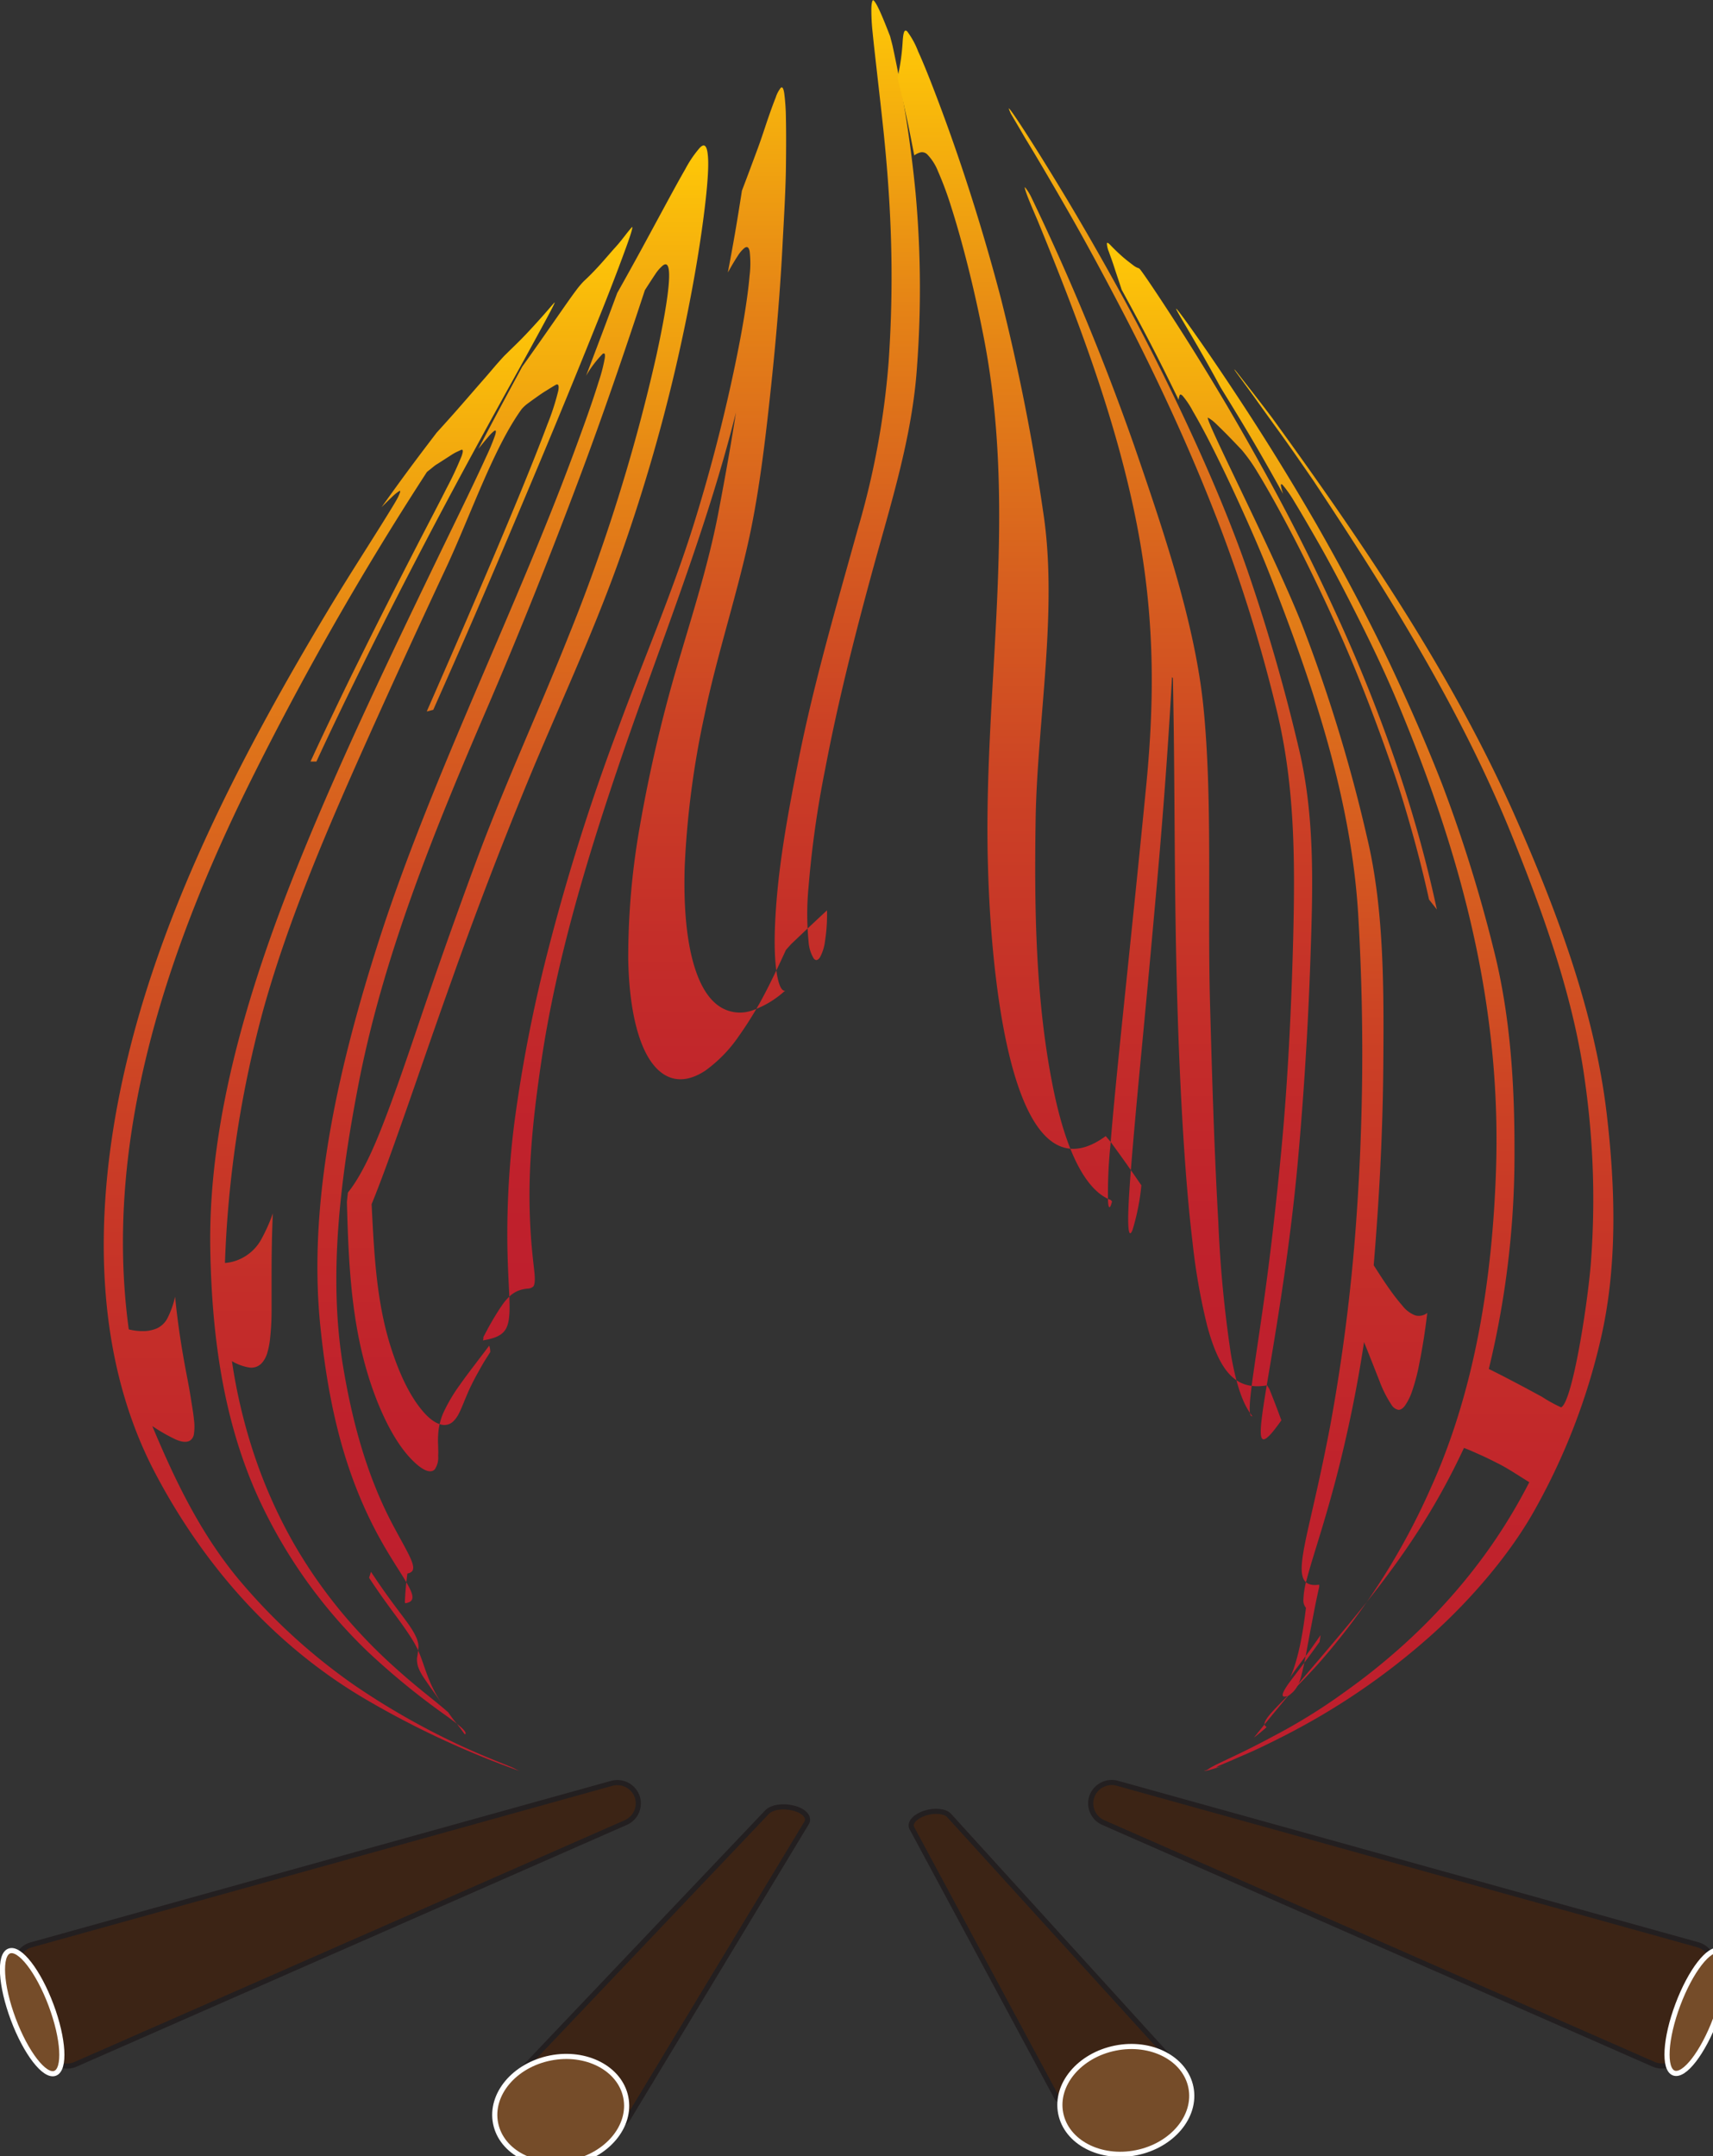 <svg id="Layer_1" data-name="Layer 1" xmlns="http://www.w3.org/2000/svg" xmlns:xlink="http://www.w3.org/1999/xlink" viewBox="0 0 333.61 420"><rect x="0" y="0" width="333.61" height="420" fill="#333333" stroke="none"/><defs><style>.cls-1{fill:url(#linear-gradient);}.cls-2{fill:url(#linear-gradient-2);}.cls-3{fill:url(#linear-gradient-3);}.cls-4{fill:url(#linear-gradient-4);}.cls-5{fill:url(#linear-gradient-5);}.cls-6{fill:url(#linear-gradient-6);}.cls-7{fill:url(#linear-gradient-7);}.cls-8{fill:#3c2415;stroke:#231f20;}.cls-8,.cls-9{stroke-miterlimit:10;}.cls-9{fill:#754c29;stroke:#fff;}</style><linearGradient id="linear-gradient" x1="64.08" y1="345.01" x2="64.08" y2="58.99" gradientUnits="userSpaceOnUse"><stop offset="0" stop-color="#be1e2d"/><stop offset="0.15" stop-color="#c0222c"/><stop offset="0.3" stop-color="#c42e29"/><stop offset="0.46" stop-color="#cc4225"/><stop offset="0.61" stop-color="#d75f1f"/><stop offset="0.77" stop-color="#e58316"/><stop offset="0.92" stop-color="#f5b00d"/><stop offset="1" stop-color="#ffc907"/></linearGradient><linearGradient id="linear-gradient-2" x1="82.02" y1="337.9" x2="82.02" y2="44.29" xlink:href="#linear-gradient"/><linearGradient id="linear-gradient-3" x1="99.91" y1="312.27" x2="99.91" y2="28.31" xlink:href="#linear-gradient"/><linearGradient id="linear-gradient-4" x1="136.59" y1="260.8" x2="136.59" y2="0" xlink:href="#linear-gradient"/><linearGradient id="linear-gradient-5" x1="215.17" y1="280.31" x2="215.17" y2="6.06" xlink:href="#linear-gradient"/><linearGradient id="linear-gradient-6" x1="247.66" y1="330.42" x2="247.66" y2="47.36" xlink:href="#linear-gradient"/><linearGradient id="linear-gradient-7" x1="271.62" y1="345.02" x2="271.62" y2="60.2" xlink:href="#linear-gradient"/></defs><title>Artboard 27</title><path class="cls-1" d="M64,118.69c2.55-4.24,4.87-7.9,6.75-10.88s3.43-5.43,4.6-7.33,2-3.22,2.33-4,.37-1,0-.78a8.29,8.29,0,0,0-1.23,1c-.57.54-1.28,1.24-2.14,2.09,4.08-5.71,6.22-8.61,10.74-14.53q2.87-3.15,5.1-5.72c1.49-1.7,2.81-3.24,4-4.59s2.09-2.45,2.81-3.26,1.25-1.4,1.6-1.72c1-1,2.07-2,3.15-3.11s2.06-2.18,2.92-3.13,1.61-1.8,2.23-2.52,1-1.14,1.08-1.25c.28-.27-.26.81-1.57,3.24S102.9,68.6,100,73.84c-1.16,2.09-3.43,6.18-6.64,12.07s-6.78,12.52-10.57,19.77-7.6,14.68-11.34,22.22-7,14.32-9.83,20.44l-1.15,0c1.64-3.56,3.25-6.95,4.78-10.15s3-6.24,4.44-9.13c4.12-8.36,7.75-15.45,10.6-21S85.41,98.22,87,95.05a65.66,65.66,0,0,0,2.92-6.26c.34-1,.27-1.35-.2-1.12-.32.15-.66.3-1,.47a10.55,10.55,0,0,0-.94.56l-2.35,1.51-.42.26c-.14.09-.31.21-.5.36s-.39.32-.6.49-.48.37-.77.62a603.47,603.47,0,0,0-34.44,60.39c-16.12,32.59-28.68,69.6-23.62,106.61a11.42,11.42,0,0,0,3.15.33,7,7,0,0,0,2.33-.53,4.4,4.4,0,0,0,2.06-2,17.74,17.74,0,0,0,1.48-4.16c.46,4.68,1.07,8.67,1.68,12.12.5,2.85,1,5.2,1.3,7.12s.58,3.47.69,4.67a10,10,0,0,1,0,2.79A1.81,1.81,0,0,1,37,280.6c-.67.39-1.62.31-2.89-.27a33.73,33.73,0,0,1-4.45-2.56c4.45,10.65,9.34,20.78,16.65,29.65a115.89,115.89,0,0,0,22.54,20.71A145.19,145.19,0,0,0,89.68,340c5.73,2.64,9.64,4,10.5,4.47.51.26.71.36,1,.49h0A175.68,175.68,0,0,1,71.4,331.1c-17.77-10.37-31.49-25.88-41-43.83-13.24-24.89-11.93-55.36-5.4-81.82C32.4,175.25,47.5,146.18,64,118.69Z"/><path class="cls-2" d="M85.24,108.7c2.17-4.49,4.09-8.42,5.67-11.71S93.76,91,94.67,89a43,43,0,0,0,1.75-4.22c.25-.81.19-1.09-.19-.83a7.62,7.62,0,0,0-1.15,1.16c-.53.61-1.16,1.38-1.92,2.32,3.29-6.26,5-9.45,8.54-16,1.65-2.31,3.13-4.41,4.43-6.27s2.47-3.54,3.49-5,1.86-2.66,2.53-3.54a17,17,0,0,1,1.55-1.85q1.56-1.44,3.17-3.23c1.08-1.19,2-2.3,2.91-3.3s1.59-1.9,2.19-2.67,1-1.2,1.06-1.3c.3-.3,0,.87-.93,3.45s-2.47,6.73-4.68,12.28c-.89,2.22-2.62,6.55-5.16,12.78s-5.43,13.22-8.64,20.84S97.1,109.09,93.7,117s-6.5,14.91-9.32,21.26l-1.27.32c1.62-3.7,3.16-7.23,4.61-10.56s2.83-6.52,4.12-9.54c3.76-8.74,6.9-16.19,9.29-22S105.36,86,106.6,82.68a47.69,47.69,0,0,0,2.13-6.59c.18-1,0-1.41-.51-1.12-.75.43-1.41.86-2,1.22s-1.14.75-1.68,1.13l-.63.45c-.3.21-.62.45-1,.73a6.91,6.91,0,0,0-1.34,1.22c-5.54,7.7-9.93,20.71-14.78,31.07-5.18,11.06-10.3,22.23-15.29,33.36-7.64,17.07-15.18,34.55-20.12,52.15A216,216,0,0,0,43.81,246a8.17,8.17,0,0,0,2.69-.65A8.93,8.93,0,0,0,51,241.18a33.49,33.49,0,0,0,2.14-4.83c-.21,4.56-.25,8.46-.25,11.84,0,2.81,0,5.16,0,7.12s-.11,3.6-.25,5a16.34,16.34,0,0,1-.6,3.26,5.09,5.09,0,0,1-1,1.87,2.76,2.76,0,0,1-2.54.92,9.84,9.84,0,0,1-3.33-1.23,106.81,106.81,0,0,0,4.14,17.64,97.25,97.25,0,0,0,7.84,17.76A96,96,0,0,0,67.33,315a103.33,103.33,0,0,0,9.8,10c2.89,2.6,5.2,4.44,6.91,5.82s2.72,2.23,3.34,2.81c-.64-.82-1.22-1.62-1.72-2.4a23.73,23.73,0,0,1-1.2-2.1,24.84,24.84,0,0,1-1.09-2.45c-.3-.77-.6-1.6-.9-2.5-.21-.59-.43-1.23-.7-1.9a18.08,18.08,0,0,0-1.21-2.48c-.59-1-1.44-2.28-2.77-4.12s-3.28-4.35-5.91-8.36c.14-.45.22-.68.37-1.16,3.82,5.8,6.31,8.7,7.62,10.67s1.61,3,1.63,3.9a17.57,17.57,0,0,1-.28,2.19,4.6,4.6,0,0,0,.34,2.09,10.41,10.41,0,0,0,1,1.81c.41.62.86,1.27,1.33,1.94l1.46,2.06c.5.71,1,1.46,1.59,2.24s1,1.45,1.67,2.25,1.25,1.61,1.8,2.38l.18.14c.4-.44-.53-1.34-3.75-3.68a143.11,143.11,0,0,1-15.14-12.36,98.39,98.39,0,0,1-20.44-28.05c-7.52-15.37-10-32.65-10.31-50.49-.43-25.94,8.12-52.83,17.81-76.58C66.57,147.49,76,127.84,85.24,108.7Z"/><path class="cls-3" d="M109.22,94.88c1.8-4.64,3.3-8.73,4.53-12.14s2.17-6.22,2.83-8.35a33,33,0,0,0,1.19-4.55c.13-.89,0-1.18-.43-.89a21.82,21.82,0,0,0-3.2,4.24c2.4-6.31,3.62-9.54,6.07-16.13q2.28-4.05,4.73-8.53L129.56,40c1.46-2.7,2.76-5.08,3.93-7.11a21.49,21.49,0,0,1,2.83-4.14c1-1,1.48-.18,1.59,2.32s-.31,7.31-1.28,14.11S134.05,61,131.57,71.7a342.38,342.38,0,0,1-11.14,37.79c-5.27,14.71-12,29-17.89,43.31-5.11,12.46-10,25.22-14.53,38-3.74,10.46-6.62,18.95-9.14,26.12s-4.58,12.94-6.5,17.64c.5,9.62.9,19.22,3.93,28.43,1.93,5.86,3.93,9.23,5.56,11.3s2.94,2.89,3.94,3.16a2.48,2.48,0,0,0,2.36-.49,5.25,5.25,0,0,0,1.15-1.52c.32-.6.6-1.27.88-1.95s.59-1.43.92-2.2.72-1.57,1.16-2.43,1-1.83,1.47-2.68,1.09-1.79,1.74-2.83a3.49,3.49,0,0,0-.21-1.24c-2.25,3-4.18,5.44-5.7,7.62a31.9,31.9,0,0,0-3.25,5.51,12.27,12.27,0,0,0-.71,2.21,12,12,0,0,0-.28,2.12,17.32,17.32,0,0,0,0,2c0,.66.06,1.33,0,2a4,4,0,0,1-.68,2.66c-.55.55-1.61.61-3.48-1s-4.73-4.9-7.66-12.17c-5-12.52-5.59-25.54-5.95-38.93.07-.73.11-1.1.2-1.84,2-2.49,4.05-6.37,6.22-11.77s4.52-12.14,7.43-20.75c3.64-10.76,7.44-21.54,11.39-32.17,5.46-14.72,12.2-29.28,17.94-43.73a351.8,351.8,0,0,0,17.09-54.61c2.79-12.82,3.27-19.13,1.24-17.53a7.81,7.81,0,0,0-1.48,1.72c-.55.81-1.2,1.83-2,3.07-4,12.17-8.15,24.32-12.63,36.27-5.72,15.27-11.82,30.57-18.25,45.5-10.21,23.7-20.21,48.27-25,73.45-3.41,17.85-5.82,36.78-2.89,54.44,1.72,10.37,4.5,21,9.59,30.66,3.35,6.35,5.49,9.19,2.93,9.65-.29,2.26-.38,3.34-.49,5.41,0,.15,0,.23.07.38,3.73-.53-.64-4.63-5.28-13.22-7-12.93-9.82-26.68-11.26-40.81-2.56-25.18,4-52.06,11.66-75.82C83.54,153.22,97.87,124.12,109.22,94.88Z"/><path class="cls-4" d="M152.46,46.54C152,56,151.2,65.48,150.21,74.85s-2.08,18.9-3.88,27.9c-2.42,12-6.63,24.48-9.11,36.48a175,175,0,0,0-3.88,29.71c-.23,8,.43,14.11,1.67,18.55s3,7.11,5.06,8.51a7.19,7.19,0,0,0,6.48.8,18.62,18.62,0,0,0,6.36-3.85c-1.19.36-2.28-4.06-2-12,.39-11.18,2.51-22.35,4.66-33.19,3-15,7.4-30,11.49-44.73a158.44,158.44,0,0,0,6-32.52,240.93,240.93,0,0,0,.42-25.26c-.27-7.44-.83-14-1.37-19.29-.47-4.51-.93-8.43-1.29-11.64s-.67-5.88-.87-7.95a40.14,40.14,0,0,1-.25-4.59c0-1,.17-1.89.41-1.71.58.44,1.64,2.84,3.24,7,.19.73.29,1.09.47,1.81a246.48,246.48,0,0,1,4.5,28.8,206,206,0,0,1,.28,33.59c-.9,13.84-5.17,27-8.82,40.4-3.4,12.49-6.64,25.28-9.07,38.11a198.12,198.12,0,0,0-3.24,22.94,55.32,55.32,0,0,0,0,10.68,7.31,7.31,0,0,0,1,3.29c.38.48.8.39,1.2-.19a8.73,8.73,0,0,0,1-3.18,33.47,33.47,0,0,0,.39-6c-2.87,2.66-4.27,4-7,6.59l-1,1.12c-1,2.19-2.28,4.94-3.85,8a72.48,72.48,0,0,1-5.36,8.84,27,27,0,0,1-6.49,6.67c-2.3,1.52-4.63,2.11-6.79,1.35s-4.15-2.87-5.63-6.68-2.45-9.21-2.59-16.33a146.3,146.3,0,0,1,2.27-26,284.91,284.91,0,0,1,8-33.64c2.67-9,5.51-18.08,7.29-27.41,1.37-7.17,2.55-13.84,3.42-19.49-6,24-15.46,46.83-23.26,70-6.12,18.13-11.79,37.22-14.6,56.1-1.43,9.59-2.59,19.55-2.31,29.42.18,6.45.75,10.1.94,12.22.13,1.49,0,2.11-.19,2.45a1.65,1.65,0,0,1-1.16.47,7.21,7.21,0,0,0-1.61.33,5.56,5.56,0,0,0-1.71,1,10.62,10.62,0,0,0-1.72,2c-.57.83-1.2,1.83-1.88,3l-.61,1.07c-.12.21-.26.48-.43.8l-.65,1.23c0,.26,0,.4-.09.66,1.94-.34,3.35-.79,4.18-1.82s1.06-2.68,1-5.49-.39-6.78-.43-12.5a174.06,174.06,0,0,1,1.34-22.33,283.07,283.07,0,0,1,6.51-33.52,417.19,417.19,0,0,1,13.75-43.58c4.79-13.05,10.43-26.1,14.63-39.48,2.91-9.28,5.44-18.87,7.51-28.38,1-4.59,1.78-8.63,2.34-12s.92-6.14,1.1-8.26A19.91,19.91,0,0,0,146,49c-.15-.83-.47-1.07-1-.71a6.25,6.25,0,0,0-1.33,1.57c-.53.79-1.16,1.87-1.92,3.22,1.17-6.21,1.72-9.39,2.74-15.94,1.15-3,2.13-5.66,3-8s1.52-4.43,2.1-6.11,1.06-3,1.47-4a5.91,5.91,0,0,1,1-1.93c.3-.26.52.09.67,1.05a41.49,41.49,0,0,1,.33,5c.05,2.35.05,5.52,0,9.43S152.76,41.1,152.46,46.54Z"/><path class="cls-5" d="M247.21,270.56c-.17-.28-.25-.43-.43-.72-3.23.55-5.53-.21-7.36-2.19s-3.21-5.23-4.36-9.57a122.63,122.63,0,0,1-2.83-16.27c-.77-6.45-1.39-14-1.9-22.57-.79-13.31-1.19-26.66-1.39-40-.24-15.72-.18-31.46-.52-47.18l-.17-.16c-.82,15.08-2,30.13-3.38,45.16Q223.49,192.53,222,208c-.78,8.31-1.37,14.9-1.76,19.87s-.57,8.49-.51,10.46.36,2.43.83,1.24a43.38,43.38,0,0,0,1.72-8.69c-2.29-3.35-3.5-5.06-6.08-8.59l-.86-1c-20.9,15.32-22.69-45.11-22.9-51.55-1.18-34.55,5.92-68.39-.73-103.37-1.09-5.68-2.25-10.75-3.33-15s-2.15-8-3.11-11a65.7,65.7,0,0,0-2.59-7,10,10,0,0,0-2.08-3.28,1.46,1.46,0,0,0-1.22-.43,3.52,3.52,0,0,0-1.33.61c-1.12-5.87-1.77-8.89-3.25-15.13a43.42,43.42,0,0,0,1-7.13c.12-1.72.34-2.41.89-1.88a16.05,16.05,0,0,1,2.12,3.89c1,2.18,2.32,5.46,3.94,9.76s3.57,9.72,5.64,16.08,4.34,13.88,6.53,22.23a413.1,413.1,0,0,1,8.21,41.42c3,19.15-1.13,40.88-1.44,60.13-.26,16.92-.05,34.59,3.25,51.47,2.52,12.94,6.43,20.78,11.39,22.63l.24.29c-.35,1.36-.67,1.61-.78,0a91.49,91.49,0,0,1,.47-11c.47-6,1.3-14.43,2.5-26.06,1.52-14.72,3.06-29.48,4.49-44.18,1.77-18.26,1.48-34.24-2.1-51.9-4-19.74-11.31-39-19.08-57.95-1.07-2.48-1.8-4.22-2.15-5.21s-.44-1.38-.25-1.2a10,10,0,0,1,1.14,1.81,473.47,473.47,0,0,1,20.09,48.51c5.71,16.59,11.85,34.63,13.48,50.95,1.79,17.91.75,38.59,1.28,57.85.39,14.13.81,28.31,1.61,42.43a239.69,239.69,0,0,0,2.46,25.75c1.06,6.09,2.37,9.73,4.07,11.88l.08.16c-.56.06-.65-1.29-.26-4.72s1.26-8.86,2.36-16.56c1.42-9.92,2.54-20,3.5-29.9,1.33-13.84,2-28,2.37-41.82.36-14.88.38-29.39-3.09-44A293.84,293.84,0,0,0,237.37,102c-2.5-6.52-5.36-13.38-8.63-20.57s-6.72-14.25-10.24-21-7-13.21-10.39-19.13-6.26-10.8-8.52-14.5c-1.07-1.85-1.62-2.78-2.73-4.66-.16-.36-.28-.64-.35-.84s0-.23.08-.09c.35.37,1.41,1.92,3.15,4.61s4.25,6.69,7.38,11.88,6.95,11.77,11.16,19.44c4.71,8.57,9.18,17.44,13.28,26.29s8.16,18.37,11.39,27.69a358.34,358.34,0,0,1,10,34.68c3.22,13.51,2.72,27.46,2.25,41.15-.45,13.1-1.27,26.27-2.45,39.35-.9,9.91-2.24,19.93-3.79,29.77-1.26,8.05-2.34,14-2.93,18s-.69,5.94-.11,6.24,1.82-1.09,3.63-3.66C248.67,274.27,248.22,273.06,247.21,270.56Z"/><path class="cls-6" d="M247.75,113.08c-2.22-5.73-4.53-10.9-6.53-15.28s-3.8-8.07-5.28-11-2.71-5.15-3.62-6.7a16.59,16.59,0,0,0-2-3c-.28-.27-.47-.32-.57-.14a2.65,2.65,0,0,0-.2.94c-4.07-8.35-6.29-12.65-11.12-21.5-.5-1.59-1-3-1.39-4.23s-.79-2.28-1.09-3.14a4.62,4.62,0,0,1-.38-1.62c.05-.21.26-.11.66.3a37.12,37.12,0,0,0,2.7,2.57c.69.57,1.26,1,1.71,1.34a3.53,3.53,0,0,0,.93.56.82.82,0,0,1,.41.23c.3.32,1.81,2.48,4.4,6.42s6.39,9.83,10.92,17.4c1.81,3,5.29,8.92,9.83,17.21,4.89,8.94,9.53,18.24,13.72,27.5a309.41,309.41,0,0,1,11.76,29.86,246,246,0,0,1,7.22,26.35l-1.52-1.93c-1-4.53-2.1-8.9-3.27-13.06s-2.38-8.24-3.69-12c-3.32-9.62-7-19.29-11.25-28.63-3.49-7.73-6.73-14.21-9.3-19.06s-4.6-8.38-5.9-10.49a32.76,32.76,0,0,0-3-4.26c-.88-.94-1.67-1.76-2.33-2.44s-1.28-1.3-1.85-1.86l-.67-.65c-.31-.31-.62-.59-.91-.83a7.53,7.53,0,0,0-.91-.6c-.52.54,13,26.78,18.4,40.49a302.89,302.89,0,0,1,12.65,41.47c3.32,14,3.23,29.77,3.12,44.21-.1,13-.78,25.91-1.87,38.94,1.23,1.93,2.26,3.51,3.16,4.76a39.48,39.48,0,0,0,2.46,3.15,5.74,5.74,0,0,0,2.49,1.86,2.69,2.69,0,0,0,2.32-.48c-.45,3.89-1,7.15-1.55,9.87A38.31,38.31,0,0,1,275,271a10.88,10.88,0,0,1-1.4,2.82c-.46.59-.89.84-1.32.78a2.07,2.07,0,0,1-1.26-.93,22.52,22.52,0,0,1-2.37-4.7c-.86-2.16-1.83-4.66-3-7.55-.63,4.17-1.45,8.88-2.46,13.75s-2.11,9.51-3.24,13.75-2.24,7.95-3.21,11.11-1.72,5.57-2.21,7.46a16.57,16.57,0,0,0-.69,4.05,2.26,2.26,0,0,0,.5,1.64c-.15,1.19-.3,2.3-.46,3.37s-.32,2-.49,2.87c-.23,1.2-.48,2.3-.75,3.31s-.57,2-.89,2.83a10.11,10.11,0,0,1-.53,1.23c-.12.24-.17.27,0,0s.58-.88,1.46-2.08,2.3-3,4.5-6.21c-.07.53-.11.8-.19,1.31-3.5,4.89-5.48,7.25-6.4,8.65s-.91,1.87-.6,2a1.79,1.79,0,0,0,1.4-.52,4.9,4.9,0,0,0,1.31-1.58,9.28,9.28,0,0,0,.69-1.79c.18-.69.37-1.46.55-2.33s.38-1.84.57-2.92l.66-3.56c.22-1.14.47-2.43.75-3.9s.61-3.05,1-4.78c0-.16,0-.24,0-.41-1.44.18-2.67,0-3.17-1.39s-.23-3.84.77-8.44,2.66-11.27,4.54-21.12a364.64,364.64,0,0,0,5-39,456.63,456.63,0,0,0,.5-59.75C263.34,156.26,256,134.26,247.75,113.08Z"/><path class="cls-7" d="M270.69,129.29c3,6.38,6.64,14.42,10.2,23.55a280.44,280.44,0,0,1,9.93,31.79c3.3,12.88,4.16,26.38,4.13,39.74a177.09,177.09,0,0,1-5,42.28c1.23.61,2.43,1.21,3.57,1.81s2.29,1.19,3.42,1.8,2.28,1.22,3.44,1.86a27,27,0,0,0,3.64,2c2.08-.81,5-18.73,5.78-27.8a163.67,163.67,0,0,0-1.14-35.79c-2.18-16.14-8-32.36-14.16-47.64-9.79-24.31-24-47.09-38.65-69.17-2.67-3.9-5-7.24-7-10s-3.6-5-4.92-6.85L241.1,73c-.57-.78-.79-1.1-.65-1s.9,1.1,2.17,2.72,3,3.85,5.12,6.65c17.94,24.73,35.31,50.31,47.49,78,8.08,18.34,15.36,37.86,17.68,57.57,1.69,14.4,2.14,29.76-1.19,44a125.29,125.29,0,0,1-12.74,33c-4.77,8.63-12.36,17.44-19.76,24.14A134.58,134.58,0,0,1,257,334.33c-4.77,2.78-8.38,4.54-11,5.81s-4.49,2-5.78,2.59l-2.54,1.09a3.35,3.35,0,0,0-.77.39s0,.05.14,0A10.57,10.57,0,0,0,238,344c-1.16.38-1.66.53-2.41.75l-.94.2-.16,0,.2-.07a2.22,2.22,0,0,0,.3-.11,2.12,2.12,0,0,0,.41-.23,7.13,7.13,0,0,1,.86-.51c.52-.28,1.39-.7,3.12-1.52s4.4-2.06,8.59-4.32a111.26,111.26,0,0,0,13.88-8.6,124.92,124.92,0,0,0,10.39-8.23,116,116,0,0,0,9.65-9.56A109.84,109.84,0,0,0,290.47,301a107.07,107.07,0,0,0,7.36-12.29l-3.18-2c-1-.62-2-1.21-3.07-1.74s-2.07-1.05-3.14-1.52-2.18-1-3.33-1.42c-11.1,23.89-25.48,37-40.91,56.44.88-.69,1.35-1.07,2.32-1.91l.15-.19c-1.93-.92,3.33-4.8,10.05-12.27a132.62,132.62,0,0,0,22-34.44c8.65-19.15,11.93-40.93,12.63-61.73,1.06-31.9-6.56-60.87-19.07-90.87-2.83-6.8-5.89-13-8.52-18.2s-5-9.64-7-13.14-3.56-6.17-4.68-8a23.06,23.06,0,0,0-2.26-3.24c-.52-.5-.46.1.06,1.73-4.49-8.09-6.92-12.24-12.19-20.78-2.83-5.26-5.22-9.32-6.75-11.92s-2.18-3.73-1.75-3.27,1.86,2.4,4.24,5.8,5.69,8.26,9.67,14.39,8.53,13.47,13.29,21.7C261.45,111,266.31,120.11,270.69,129.29Z"/><path class="cls-8" d="M119.11,347.37l-113,31.44a4.07,4.07,0,0,0-2.74,5.35l5.84,15.62a4.11,4.11,0,0,0,5.5,2.31L121.87,355a4.08,4.08,0,0,0,2.15-5.25h0A4.11,4.11,0,0,0,119.11,347.37Z"/><ellipse class="cls-9" cx="6.28" cy="391.92" rx="3.93" ry="12.72" transform="translate(-137 27.08) rotate(-20.52)"/><path class="cls-8" d="M217.62,347.35l113,31.44a4.07,4.07,0,0,1,2.74,5.35l-5.84,15.62a4.11,4.11,0,0,1-5.5,2.31L214.86,355a4.08,4.08,0,0,1-2.15-5.25h0A4.11,4.11,0,0,1,217.62,347.35Z"/><ellipse class="cls-9" cx="330.45" cy="391.9" rx="12.72" ry="3.93" transform="translate(-152.43 563.98) rotate(-69.48)"/><path class="cls-8" d="M149.35,353,98.58,406.46c-1,1.09,0,2.54,2.31,3.15l15.93,4.2c2.25.59,4.74.11,5.44-1.06l34.83-57.69c.66-1.09-.5-2.37-2.62-2.89h0C152.47,351.67,150.26,352,149.35,353Z"/><path class="cls-8" d="M184.82,353.6,228,401.1c.88,1-.2,2.42-2.34,3.13l-14.93,5c-2.11.7-4.36.4-4.93-.65l-28.22-52.51c-.53-1,.62-2.28,2.6-2.92h0C182,352.57,184,352.75,184.82,353.6Z"/><ellipse class="cls-9" cx="219.28" cy="409.1" rx="12.93" ry="10.39" transform="translate(-76.06 51.02) rotate(-11.32)"/><ellipse class="cls-9" cx="109.22" cy="411.04" rx="12.93" ry="10.39" transform="translate(-78.58 29.45) rotate(-11.32)"/></svg>